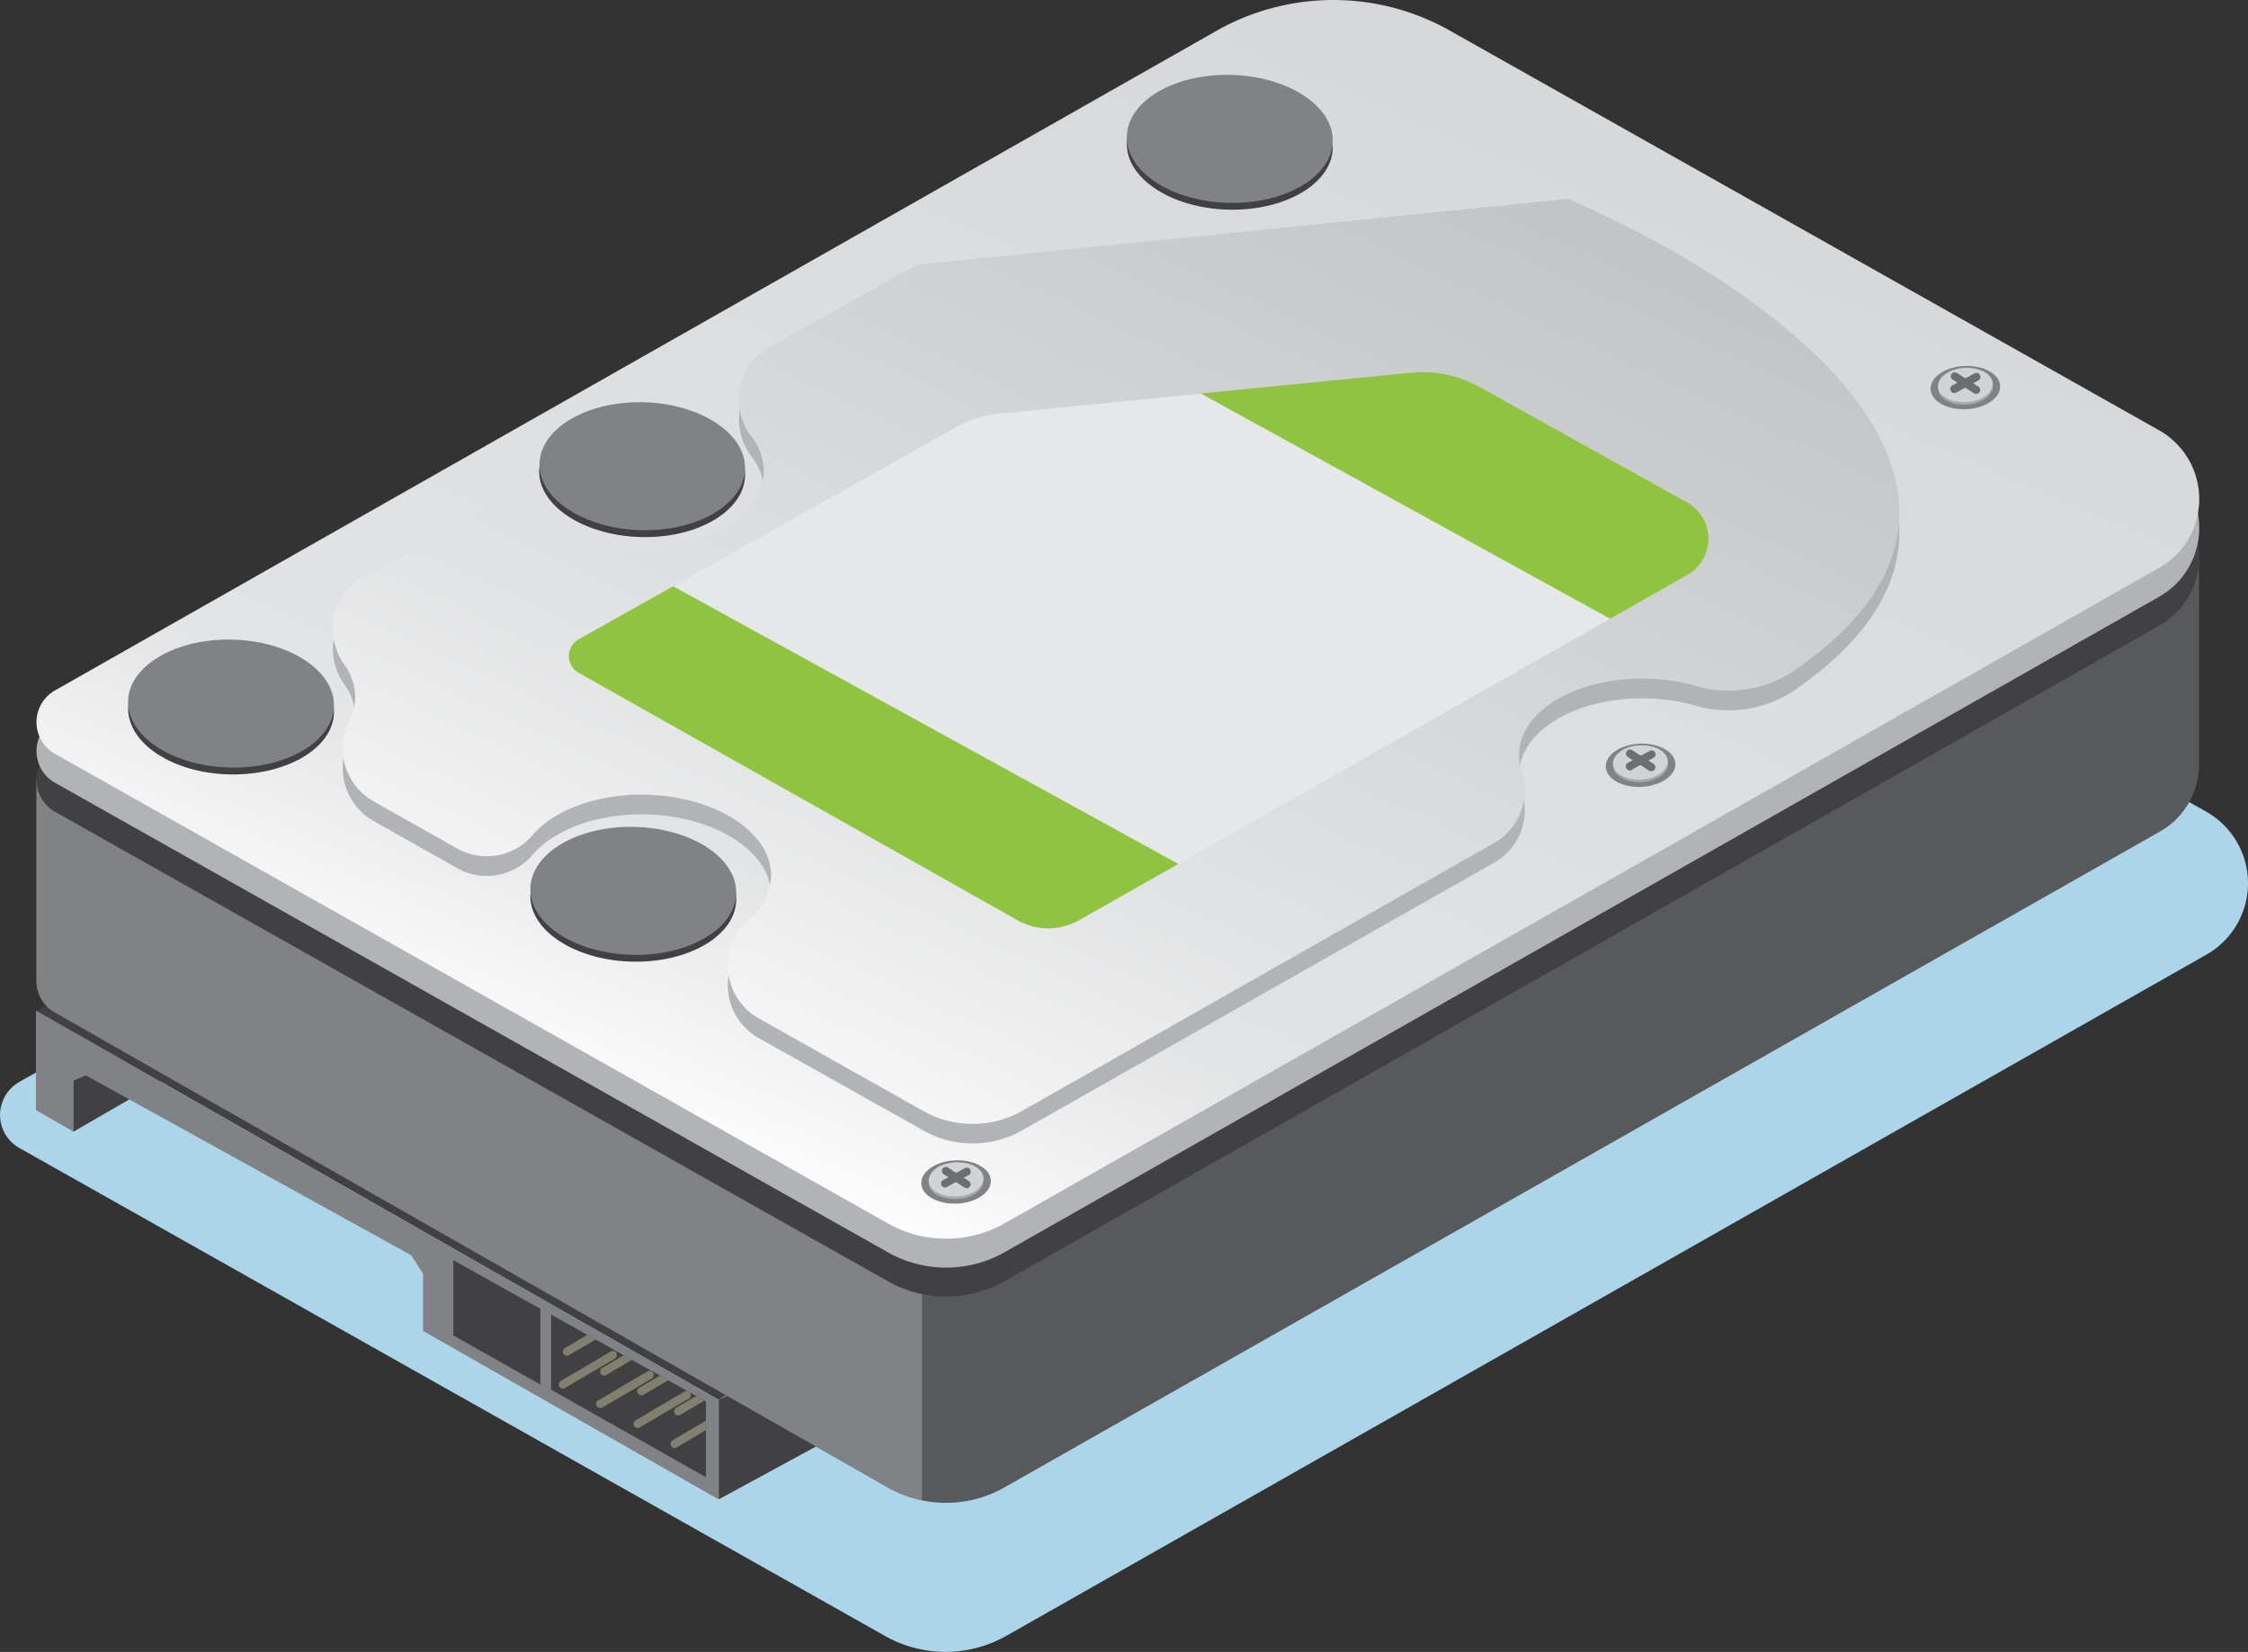 <svg xmlns="http://www.w3.org/2000/svg" xmlns:xlink="http://www.w3.org/1999/xlink" viewBox="0 0 400 293.91"><rect x="0" y="0" width="400" height="293.91" fill="#333333" stroke="none"/><defs><style>.cls-1{fill:#acd5ea;}.cls-1,.cls-11,.cls-12,.cls-2,.cls-3,.cls-4,.cls-5,.cls-6,.cls-7,.cls-8,.cls-9{fill-rule:evenodd;}.cls-2{fill:#414042;}.cls-3{fill:#808285;}.cls-4{fill:#58595b;}.cls-5{fill:#b1b3b6;}.cls-6{fill:url(#GradientFill_12);}.cls-7{fill:url(#GradientFill_13);}.cls-8{fill:#a7a9ac;}.cls-9{fill:#d1d3d4;}.cls-10{fill:#6d6e71;}.cls-11{fill:#e6e7e8;}.cls-12{fill:#90c440;}.cls-13{fill:#81806f;}</style><linearGradient id="GradientFill_12" x1="272.29" y1="-63.41" x2="126.83" y2="279.26" gradientUnits="userSpaceOnUse"><stop offset="0" stop-color="#d1d3d4"/><stop offset="0.68" stop-color="#e2e3e4"/><stop offset="0.83" stop-color="#fff"/><stop offset="1" stop-color="#fff"/></linearGradient><linearGradient id="GradientFill_13" x1="133" y1="243.88" x2="250.22" y2="-7.5" gradientUnits="userSpaceOnUse"><stop offset="0" stop-color="#fff"/><stop offset="0.1" stop-color="#fff"/><stop offset="0.38" stop-color="#e2e3e4"/><stop offset="1" stop-color="#bcbec0"/></linearGradient></defs><g id="Layer_2" data-name="Layer 2"><g id="HardDrives"><path class="cls-1" d="M3.41,192.51,217.66,70.86a43.82,43.82,0,0,1,44.24-.07l130.66,73.62a14.61,14.61,0,0,1,.05,25.43L179.32,290.9a21.91,21.91,0,0,1-22.13,0L3.43,204.24a6.74,6.74,0,0,1,0-11.73Z"/><polygon class="cls-2" points="13.09 201.34 45.03 182.85 16.42 172.63 8.81 195.35 13.09 201.34"/><polygon class="cls-2" points="127.87 266.77 127.87 249.05 152.5 236.91 152.03 253.65 127.87 266.77"/><polygon class="cls-2" points="6.39 179.78 127.87 249.05 139.84 241.96 16.91 175.71 6.39 179.78"/><polygon class="cls-3" points="127.87 249.05 127.87 266.77 75.27 236.79 75.27 226.61 73.2 223.35 15.28 191.34 13.09 192.24 13.09 201.34 6.39 197.52 6.39 179.78 127.87 249.05"/><path class="cls-4" d="M64.83,138.55,215.9,52.77a42.2,42.2,0,0,1,42.58-.07l81,45.67h51.81v37.39A13.73,13.73,0,0,1,384.23,148L179,264.48a21,21,0,0,1-21.29,0L9.79,180.15a6.39,6.39,0,0,1-3.3-5.64v-36Z"/><path class="cls-3" d="M164.05,266.92a22,22,0,0,1-6.32-2.41L9.79,180.15a6.39,6.39,0,0,1-3.3-5.64v-36H30.63l133.42,76.66Z"/><path class="cls-2" d="M9.78,133.14,215.9,16.1A42.2,42.2,0,0,1,258.48,16L384.19,86.86a14.05,14.05,0,0,1,0,24.46L179,227.8a21.09,21.09,0,0,1-21.29,0L9.79,144.43a6.48,6.48,0,0,1,0-11.29Z"/><path class="cls-5" d="M9.78,128l206.12-117a42.2,42.2,0,0,1,42.58-.07L384.19,81.71a14.05,14.05,0,0,1,0,24.46L179,222.65a21.11,21.11,0,0,1-21.29,0L9.79,139.27a6.48,6.48,0,0,1,0-11.29Z"/><path class="cls-6" d="M9.78,122.84,215.9,5.8a42.2,42.2,0,0,1,42.58-.07L384.19,76.56a14.06,14.06,0,0,1,0,24.47L179,217.51a21.11,21.11,0,0,1-21.29,0L9.79,134.13a6.48,6.48,0,0,1,0-11.29Z"/><path class="cls-5" d="M64.79,106.14,79,98.06a21.06,21.06,0,0,1,20.47-.47,32.09,32.09,0,0,0,13.58,3.24c12.41.32,22.64-5.65,22.85-13.36a9.89,9.89,0,0,0-2.19-6.27,10.82,10.82,0,0,1,3.33-16L163.2,50.6,279,38.88c39.25,16.93,85,52.4,40.92,83.5a21,21,0,0,1-18.33,3.13,34.86,34.86,0,0,0-8.46-1.25c-12.4-.33-22.64,5.65-22.84,13.36a9,9,0,0,0,.46,3.08,10.72,10.72,0,0,1-4.92,12.8L182.07,201a17.82,17.82,0,0,1-18,0L135,184.69a10.81,10.81,0,0,1-1.8-17.55,10.67,10.67,0,0,0,4-7.68c.2-7.71-9.7-14.23-22.11-14.56-8.77-.23-16.46,2.69-20.28,7.15a10.73,10.73,0,0,1-13.52,2.38l-14.8-8.35a10.8,10.8,0,0,1-4.3-14.36,9.09,9.09,0,0,0,1-4,9.76,9.76,0,0,0-1.95-6,10.81,10.81,0,0,1,3.48-15.66Z"/><path class="cls-7" d="M64.79,102.63,79,94.56a21.06,21.06,0,0,1,20.47-.47,32.09,32.09,0,0,0,13.58,3.23c12.41.33,22.64-5.65,22.85-13.35a9.89,9.89,0,0,0-2.19-6.27,10.81,10.81,0,0,1,3.33-16L163.2,47.09,279,35.38c39.25,16.92,85,52.4,40.92,83.49A21,21,0,0,1,301.59,122a34.85,34.85,0,0,0-8.46-1.26c-12.4-.32-22.64,5.65-22.84,13.36a8.93,8.93,0,0,0,.46,3.08A10.74,10.74,0,0,1,265.83,150l-83.76,47.54a17.87,17.87,0,0,1-18,0L135,181.19a10.82,10.82,0,0,1-1.8-17.56,10.67,10.67,0,0,0,4-7.68c.2-7.71-9.7-14.23-22.11-14.55-8.77-.23-16.46,2.69-20.28,7.14a10.73,10.73,0,0,1-13.52,2.39l-14.8-8.35a10.81,10.81,0,0,1-4.3-14.36,9.09,9.09,0,0,0,1-4,9.73,9.73,0,0,0-1.95-6,10.82,10.82,0,0,1,3.48-15.67Z"/><path class="cls-2" d="M41.42,115c10.12.27,18.19,5.58,18,11.86S50.93,138,40.81,137.78s-18.18-5.59-18-11.87S31.3,114.75,41.42,115Z"/><path class="cls-3" d="M41.42,113.8c10.12.27,18.19,5.58,18,11.87s-8.51,11.16-18.63,10.89-18.18-5.58-18-11.86S31.3,113.54,41.42,113.8Z"/><path class="cls-2" d="M113,148.34c10.12.26,18.18,5.58,18,11.86s-8.51,11.16-18.63,10.89-18.19-5.58-18-11.86S102.9,148.07,113,148.34Z"/><path class="cls-3" d="M113,147.12c10.12.27,18.18,5.58,18,11.87s-8.51,11.16-18.63,10.89-18.19-5.58-18-11.87S102.9,146.85,113,147.12Z"/><path class="cls-2" d="M114.57,72.79c10.11.27,18.18,5.58,18,11.86S124.08,95.82,114,95.55,95.77,90,95.94,83.68,104.45,72.52,114.57,72.79Z"/><path class="cls-3" d="M114.57,71.57c10.11.27,18.18,5.59,18,11.87S124.08,94.6,114,94.33s-18.19-5.58-18-11.86S104.45,71.31,114.57,71.57Z"/><path class="cls-2" d="M219.14,14.55c10.12.27,18.19,5.58,18,11.86s-8.51,11.16-18.63,10.89-18.18-5.58-18-11.86S209,14.28,219.14,14.55Z"/><path class="cls-3" d="M219.14,13.33c10.12.27,18.19,5.58,18,11.87s-8.51,11.16-18.63,10.89-18.18-5.58-18-11.87S209,13.06,219.14,13.33Z"/><path class="cls-3" d="M292.1,140c-3.42.16-6.27-1.42-6.37-3.55s2.59-4,6-4.14,6.28,1.43,6.38,3.55S295.52,139.79,292.1,140Z"/><path class="cls-8" d="M292.06,139.14c-2.7.13-4.95-1.12-5-2.8s2-3.14,4.74-3.27,5,1.12,5,2.8S294.77,139,292.06,139.14Z"/><path class="cls-9" d="M292,138.69c-2.7.13-5-1.13-5-2.81s2.05-3.14,4.75-3.27,5,1.13,5,2.8S294.74,138.56,292,138.69Z"/><path class="cls-10" d="M293.8,137.21a.67.67,0,0,1-.38-.11l-3.76-2.41a.7.7,0,0,1-.22-1,.71.71,0,0,1,1-.22l3.77,2.42a.71.71,0,0,1,.21,1A.69.69,0,0,1,293.8,137.21Z"/><path class="cls-10" d="M290,137.08a.7.7,0,0,1-.61-.37.69.69,0,0,1,.28-1l3.92-2.15a.71.71,0,0,1,.68,1.24L290.29,137A.69.69,0,0,1,290,137.08Z"/><path class="cls-3" d="M170.31,214.14c-3.42.16-6.28-1.42-6.38-3.55s2.59-4,6-4.14,6.27,1.43,6.38,3.55S173.73,214,170.31,214.14Z"/><path class="cls-8" d="M170.27,213.33c-2.7.13-5-1.12-5-2.8s2.05-3.14,4.75-3.27,5,1.12,5,2.8S173,213.2,170.27,213.33Z"/><path class="cls-9" d="M170.25,212.88c-2.71.13-5-1.13-5-2.81s2-3.14,4.74-3.27,5,1.13,5,2.8S173,212.75,170.25,212.88Z"/><path class="cls-10" d="M172,211.4a.62.62,0,0,1-.37-.11l-3.77-2.41a.71.71,0,0,1,.76-1.19l3.76,2.42a.7.7,0,0,1,.21,1A.68.68,0,0,1,172,211.4Z"/><path class="cls-10" d="M168.16,211.27a.7.7,0,0,1-.34-1.32l3.92-2.15a.71.71,0,0,1,.68,1.24l-3.92,2.14A.72.72,0,0,1,168.16,211.27Z"/><path class="cls-3" d="M349.89,72.8c-3.42.17-6.27-1.42-6.37-3.54s2.58-4,6-4.15,6.28,1.43,6.38,3.55S353.31,72.64,349.89,72.8Z"/><path class="cls-8" d="M349.85,72c-2.7.13-5-1.13-5-2.81s2.05-3.14,4.75-3.27,5,1.13,5,2.8S352.55,71.87,349.85,72Z"/><path class="cls-9" d="M349.83,71.54c-2.7.13-5-1.13-5-2.8s2-3.15,4.75-3.28,5,1.13,5,2.81S352.53,71.41,349.83,71.54Z"/><path class="cls-10" d="M351.58,70.07a.63.63,0,0,1-.37-.12l-3.77-2.41a.7.7,0,1,1,.76-1.18L352,68.77a.7.7,0,0,1,.22,1A.72.72,0,0,1,351.58,70.07Z"/><path class="cls-10" d="M347.74,69.93a.67.67,0,0,1-.61-.37.69.69,0,0,1,.27-1l3.93-2.14A.7.7,0,0,1,352,67.7l-3.92,2.15A.81.81,0,0,1,347.74,69.93Z"/><path class="cls-11" d="M103,113.77l66.75-37.56a20.72,20.72,0,0,1,8.49-2.68l72.74-7.16A20.74,20.74,0,0,1,263.56,69l36.69,20.4a7.41,7.41,0,0,1,0,12.89L192.14,163.65a11.12,11.12,0,0,1-11.22,0L103,119.72a3.42,3.42,0,0,1,0-6Z"/><path class="cls-12" d="M119.78,104.31l89.89,49.4-17.53,9.94a11.12,11.12,0,0,1-11.22,0L103,119.72a3.42,3.42,0,0,1,0-6Z"/><path class="cls-12" d="M286.51,110.09,213.66,70l37.28-3.67A20.74,20.74,0,0,1,263.56,69l36.69,20.4a7.41,7.41,0,0,1,0,12.89Z"/><polygon class="cls-2" points="125.61 249.35 125.61 262.82 98.06 247.25 98.06 233.87 125.61 249.35"/><path class="cls-13" d="M121.13,255.39l4.48-2.64v1.69l-4.48,2.65v-1.7Zm0-5.73V248l.71-.42a.73.73,0,1,1,.74,1.26Zm-.71,7.85a.73.73,0,1,1-.74-1.26l1.45-.86v1.7l-.71.42Zm.71-9.55v1.7l-6.62,3.9v-1.69l6.62-3.91Zm-6.62-1.83v-1.69l.71-.42a.72.72,0,0,1,1,.26.74.74,0,0,1-.26,1Zm0-1.69v1.69L107.88,250v-1.69l6.63-3.91Zm0,7.43v1.69l-.71.42a.73.73,0,0,1-.75-1.25l1.46-.86Zm-6.63-9.26v-1.69l.72-.42a.73.73,0,1,1,.74,1.25Zm0-1.69v1.69l-7.32,4.32a.73.73,0,1,1-.75-1.25l8.07-4.76Zm0,7.43V250l-.7.42a.73.73,0,0,1-.75-1.26Z"/><path class="cls-13" d="M121.12,251.68a.73.73,0,1,1-.74-1.25l3.49-2.06,1.47.82-4.22,2.49Zm-16.58-14.2,1.47.83-4.75,2.8a.72.72,0,0,1-1-.26.74.74,0,0,1,.26-1l4-2.37Zm6.45,3.63,1.46.83-4.57,2.7a.74.74,0,0,1-1-.26.73.73,0,0,1,.26-1l3.85-2.27Zm6.44,3.63,1.47.83-4.4,2.59a.73.73,0,0,1-.74-1.26Z"/><polygon class="cls-2" points="96.15 232.87 96.15 246.34 80.66 237.59 80.66 224.2 96.15 232.87"/></g></g></svg>